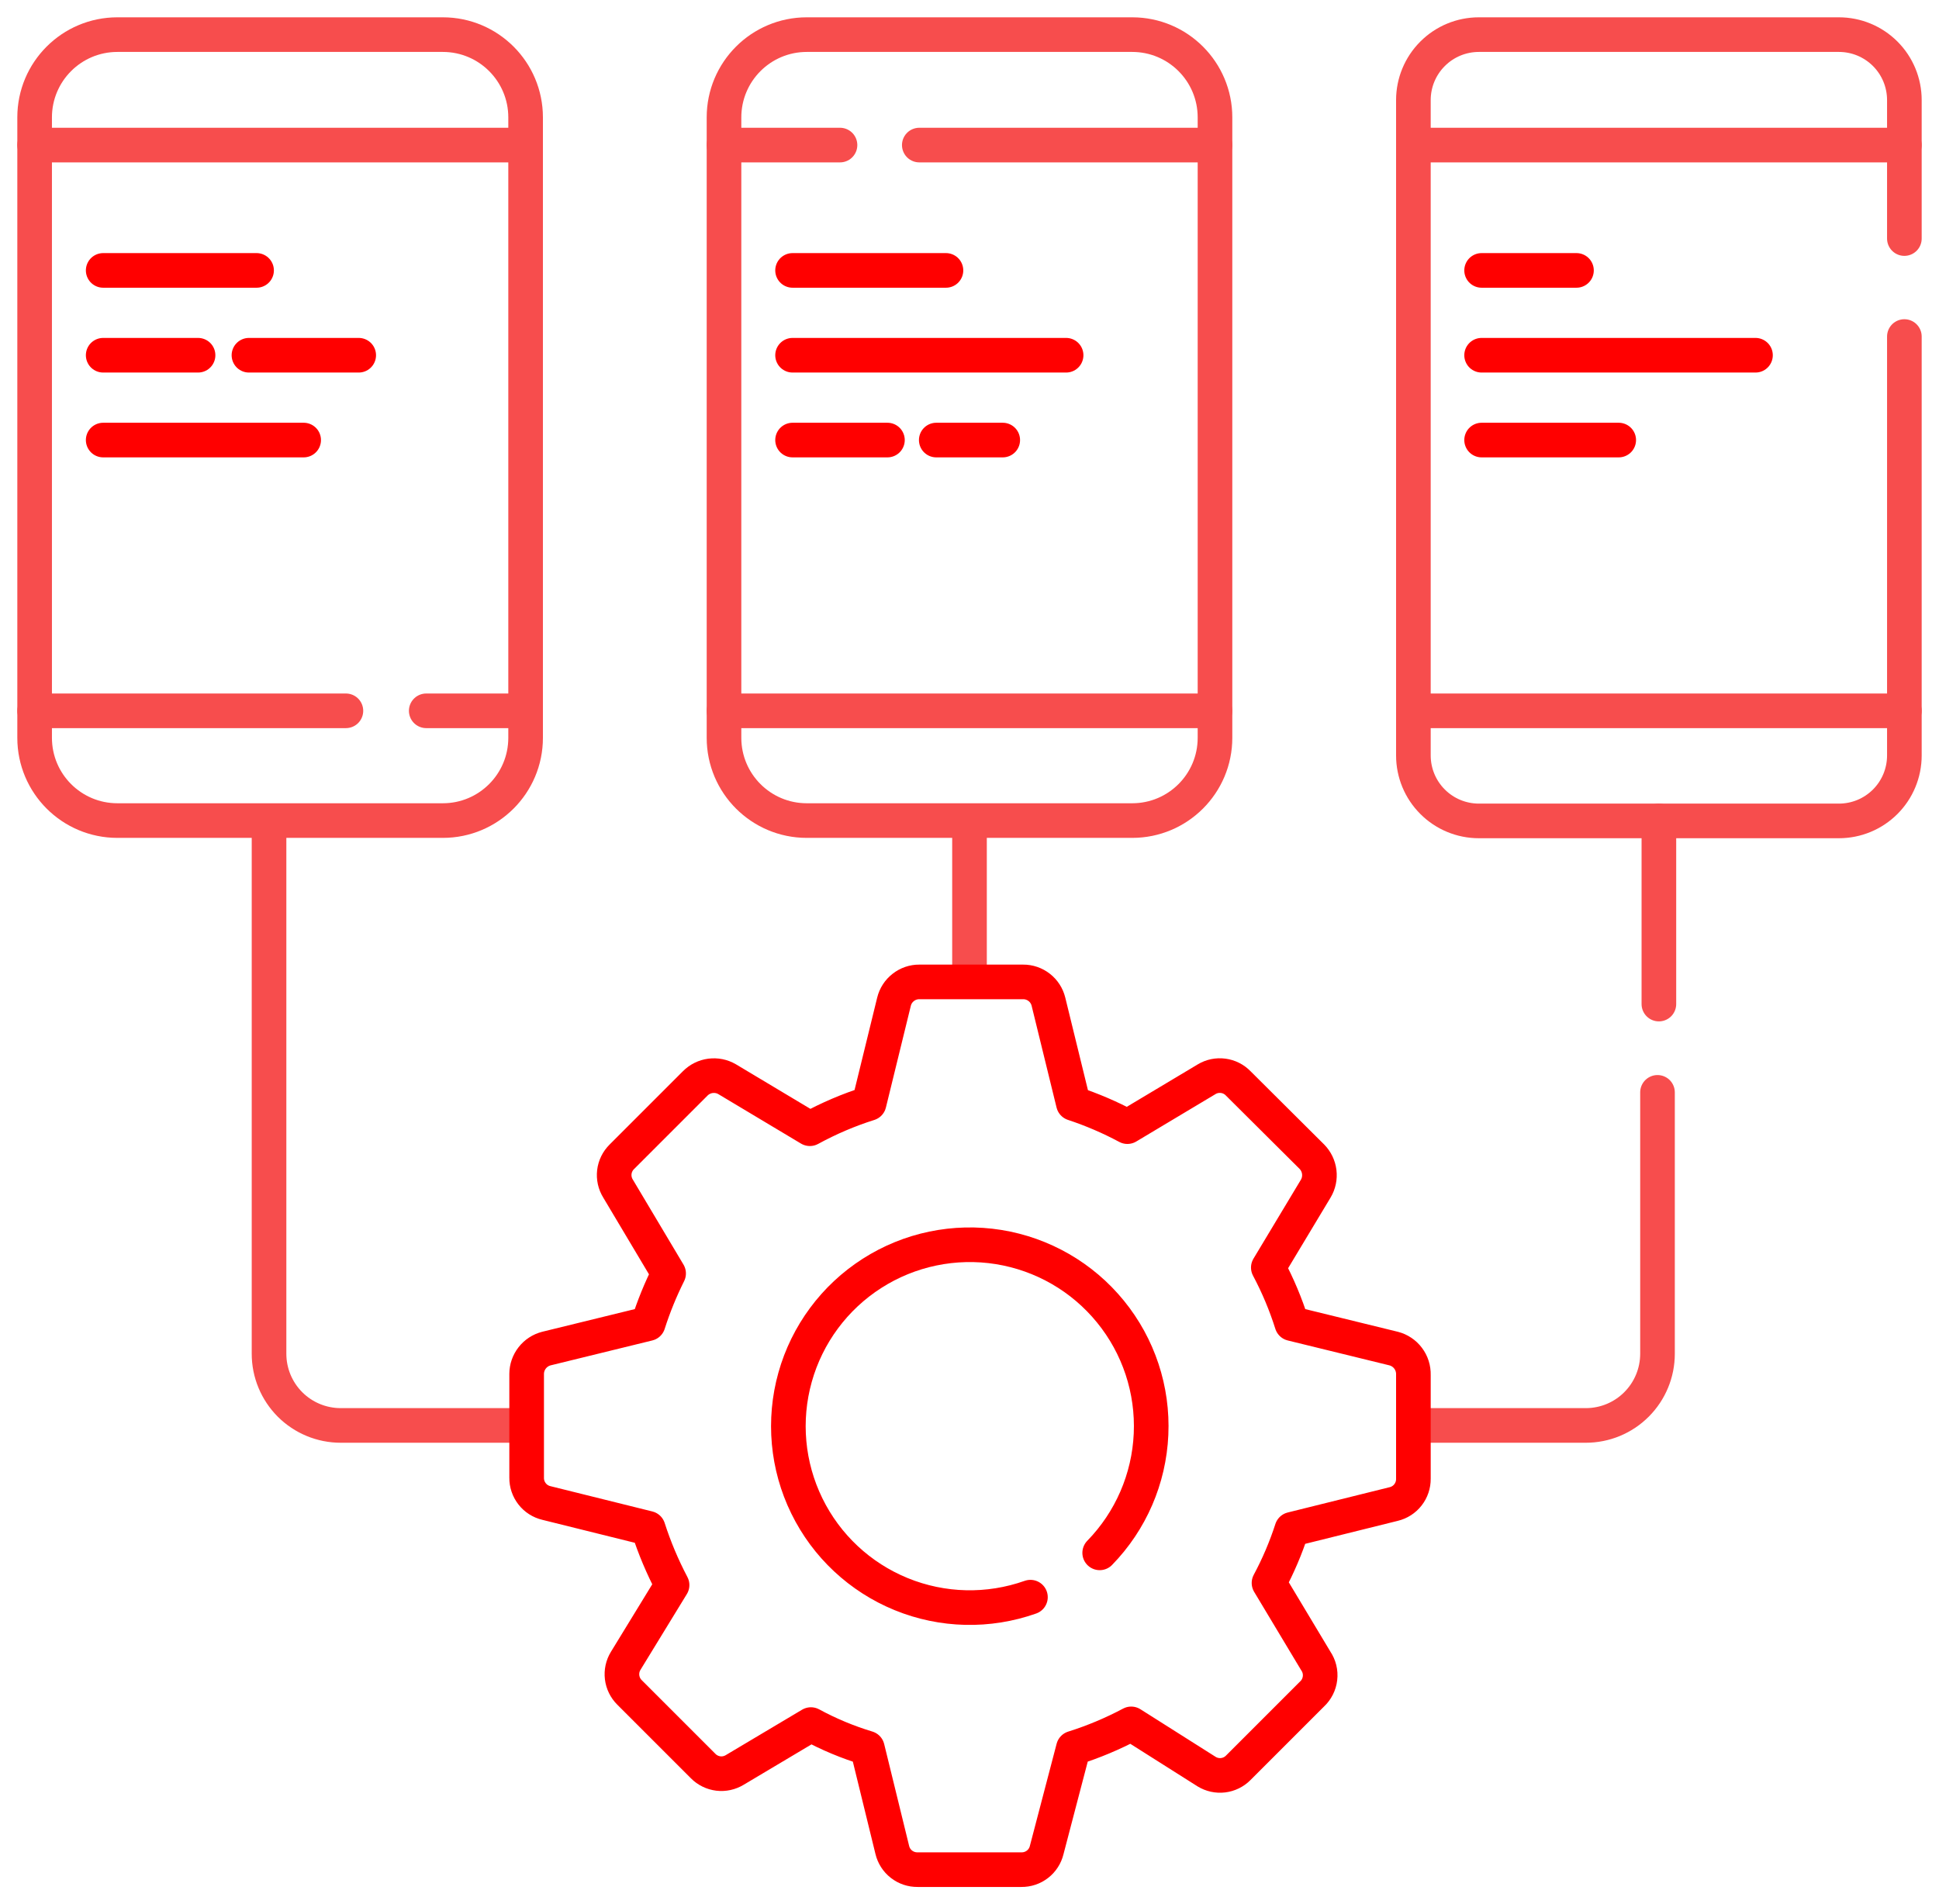 <svg width="56" height="55" viewBox="0 0 56 55" fill="none" xmlns="http://www.w3.org/2000/svg">
<path d="M32.7 1H23.3C21.98 1 20.91 2.07 20.91 3.39V21.31C20.91 22.63 21.98 23.7 23.3 23.7H32.7C34.02 23.7 35.09 22.63 35.09 21.31V3.39C35.09 2.07 34.02 1 32.7 1Z" stroke="#f74d4d" stroke-linecap="round" stroke-linejoin="round"/>
<path d="M26.55 4.19H35.09" stroke="#f74d4d" stroke-linecap="round" stroke-linejoin="round"/>
<path d="M20.91 4.19H24.26" stroke="#f74d4d" stroke-linecap="round" stroke-linejoin="round"/>
<path d="M22.89 7.81H27.32" stroke="#ff0000" stroke-linecap="round" stroke-linejoin="round"/>
<path d="M22.89 10.26H30.79" stroke="#ff0000" stroke-linecap="round" stroke-linejoin="round"/>
<path d="M22.89 12.71H25.63" stroke="#ff0000" stroke-linecap="round" stroke-linejoin="round"/>
<path d="M27.04 12.71H28.96" stroke="#ff0000" stroke-linecap="round" stroke-linejoin="round"/>
<path d="M20.91 20.53H35.09" stroke="#f74d4d" stroke-linecap="round" stroke-linejoin="round"/>
<path d="M12.79 1H3.39C2.07 1 1 2.07 1 3.39V21.31C1 22.63 2.07 23.7 3.39 23.7H12.79C14.11 23.7 15.18 22.63 15.18 21.31V3.39C15.18 2.07 14.11 1 12.79 1Z" stroke="#f74d4d" stroke-linecap="round" stroke-linejoin="round"/>
<path d="M1 4.19H15.18" stroke="#f74d4d" stroke-linecap="round" stroke-linejoin="round"/>
<path d="M2.98 7.81H7.41" stroke="#ff0000" stroke-linecap="round" stroke-linejoin="round"/>
<path d="M2.98 10.26H5.72" stroke="#ff0000" stroke-linecap="round" stroke-linejoin="round"/>
<path d="M7.19 10.26H10.36" stroke="#ff0000" stroke-linecap="round" stroke-linejoin="round"/>
<path d="M2.98 12.71H8.77" stroke="#ff0000" stroke-linecap="round" stroke-linejoin="round"/>
<path d="M12.31 20.53H15.18" stroke="#f74d4d" stroke-linecap="round" stroke-linejoin="round"/>
<path d="M1 20.53H9.99" stroke="#f74d4d" stroke-linecap="round" stroke-linejoin="round"/>
<path d="M55 9.72V21.82C55 22.321 54.801 22.802 54.447 23.156C54.092 23.511 53.612 23.71 53.11 23.71H42.71C42.209 23.71 41.728 23.511 41.374 23.156C41.019 22.802 40.82 22.321 40.82 21.82V2.89C40.82 2.389 41.019 1.908 41.374 1.554C41.728 1.199 42.209 1 42.71 1H53.11C53.612 1 54.092 1.199 54.447 1.554C54.801 1.908 55 2.389 55 2.89V6.89" stroke="#f74d4d" stroke-linecap="round" stroke-linejoin="round"/>
<path d="M40.82 4.19H55" stroke="#f74d4d" stroke-linecap="round" stroke-linejoin="round"/>
<path d="M42.79 7.81H45.53" stroke="#ff0000" stroke-linecap="round" stroke-linejoin="round"/>
<path d="M42.79 10.26H50.7" stroke="#ff0000" stroke-linecap="round" stroke-linejoin="round"/>
<path d="M42.79 12.71H46.75" stroke="#ff0000" stroke-linecap="round" stroke-linejoin="round"/>
<path d="M40.82 20.53H55" stroke="#f74d4d" stroke-linecap="round" stroke-linejoin="round"/>
<path d="M28 28.29V23.71" stroke="#f74d4d" stroke-linecap="round" stroke-linejoin="round"/>
<path d="M47.91 29V23.71" stroke="#f74d4d" stroke-linecap="round" stroke-linejoin="round"/>
<path d="M41 41.17H45.8C46.349 41.17 46.876 40.952 47.264 40.563C47.652 40.175 47.87 39.649 47.87 39.1V31.55" stroke="#f74d4d" stroke-linecap="round" stroke-linejoin="round"/>
<path d="M14.839 41.17H9.84C9.291 41.17 8.764 40.952 8.376 40.564C7.988 40.175 7.77 39.649 7.77 39.1V23.71" stroke="#f74d4d" stroke-linecap="round" stroke-linejoin="round"/>
<path d="M40.25 38.95L37.31 38.23C37.133 37.67 36.906 37.128 36.63 36.61L38 34.33C38.086 34.186 38.121 34.017 38.101 33.851C38.081 33.685 38.007 33.53 37.89 33.41L35.76 31.29C35.644 31.17 35.491 31.093 35.326 31.072C35.161 31.05 34.993 31.084 34.85 31.17L32.56 32.54C32.06 32.272 31.538 32.048 31 31.87L30.28 28.93C30.24 28.767 30.146 28.622 30.014 28.519C29.881 28.415 29.718 28.359 29.55 28.36H26.55C26.382 28.359 26.219 28.415 26.087 28.519C25.954 28.622 25.86 28.767 25.82 28.93L25.1 31.87C24.508 32.057 23.935 32.302 23.39 32.6L21 31.17C20.855 31.085 20.686 31.052 20.52 31.073C20.353 31.095 20.199 31.171 20.08 31.29L17.96 33.41C17.84 33.528 17.763 33.683 17.743 33.85C17.723 34.018 17.761 34.187 17.85 34.33L19.31 36.78C19.077 37.247 18.879 37.732 18.72 38.23L15.78 38.95C15.618 38.992 15.474 39.086 15.371 39.218C15.268 39.35 15.211 39.512 15.21 39.68V42.68C15.208 42.848 15.263 43.012 15.367 43.145C15.47 43.278 15.616 43.371 15.78 43.41L18.72 44.14C18.902 44.706 19.133 45.254 19.41 45.78L18.07 47.97C17.983 48.112 17.947 48.279 17.967 48.444C17.987 48.609 18.062 48.763 18.18 48.88L20.31 51.01C20.427 51.128 20.581 51.203 20.746 51.223C20.911 51.243 21.078 51.206 21.22 51.12L23.42 49.81C23.939 50.092 24.485 50.319 25.05 50.49L25.77 53.43C25.809 53.594 25.902 53.74 26.035 53.843C26.168 53.947 26.332 54.002 26.5 54H29.5C29.668 54.002 29.832 53.947 29.965 53.843C30.098 53.74 30.191 53.594 30.23 53.43L31 50.49C31.577 50.309 32.136 50.074 32.67 49.79L34.85 51.17C34.992 51.256 35.159 51.293 35.324 51.273C35.489 51.253 35.643 51.178 35.76 51.06L37.89 48.93C38.02 48.81 38.103 48.647 38.123 48.47C38.144 48.294 38.1 48.117 38 47.97L36.65 45.72C36.916 45.224 37.137 44.705 37.31 44.17L40.25 43.44C40.414 43.401 40.56 43.308 40.663 43.175C40.767 43.042 40.822 42.878 40.82 42.71V39.71C40.825 39.537 40.772 39.368 40.668 39.23C40.565 39.092 40.417 38.993 40.25 38.95V38.95Z" stroke="#ff0000" stroke-linecap="round" stroke-linejoin="round"/>
<path d="M31.76 44.85C32.658 43.929 33.186 42.71 33.243 41.425C33.301 40.14 32.884 38.879 32.071 37.882C31.259 36.884 30.108 36.221 28.838 36.017C27.568 35.814 26.267 36.084 25.184 36.778C24.101 37.471 23.31 38.539 22.963 39.777C22.616 41.016 22.736 42.339 23.302 43.494C23.867 44.65 24.838 45.557 26.029 46.043C27.219 46.529 28.547 46.56 29.76 46.13" stroke="#ff0000" stroke-linecap="round" stroke-linejoin="round"/>
</svg>

